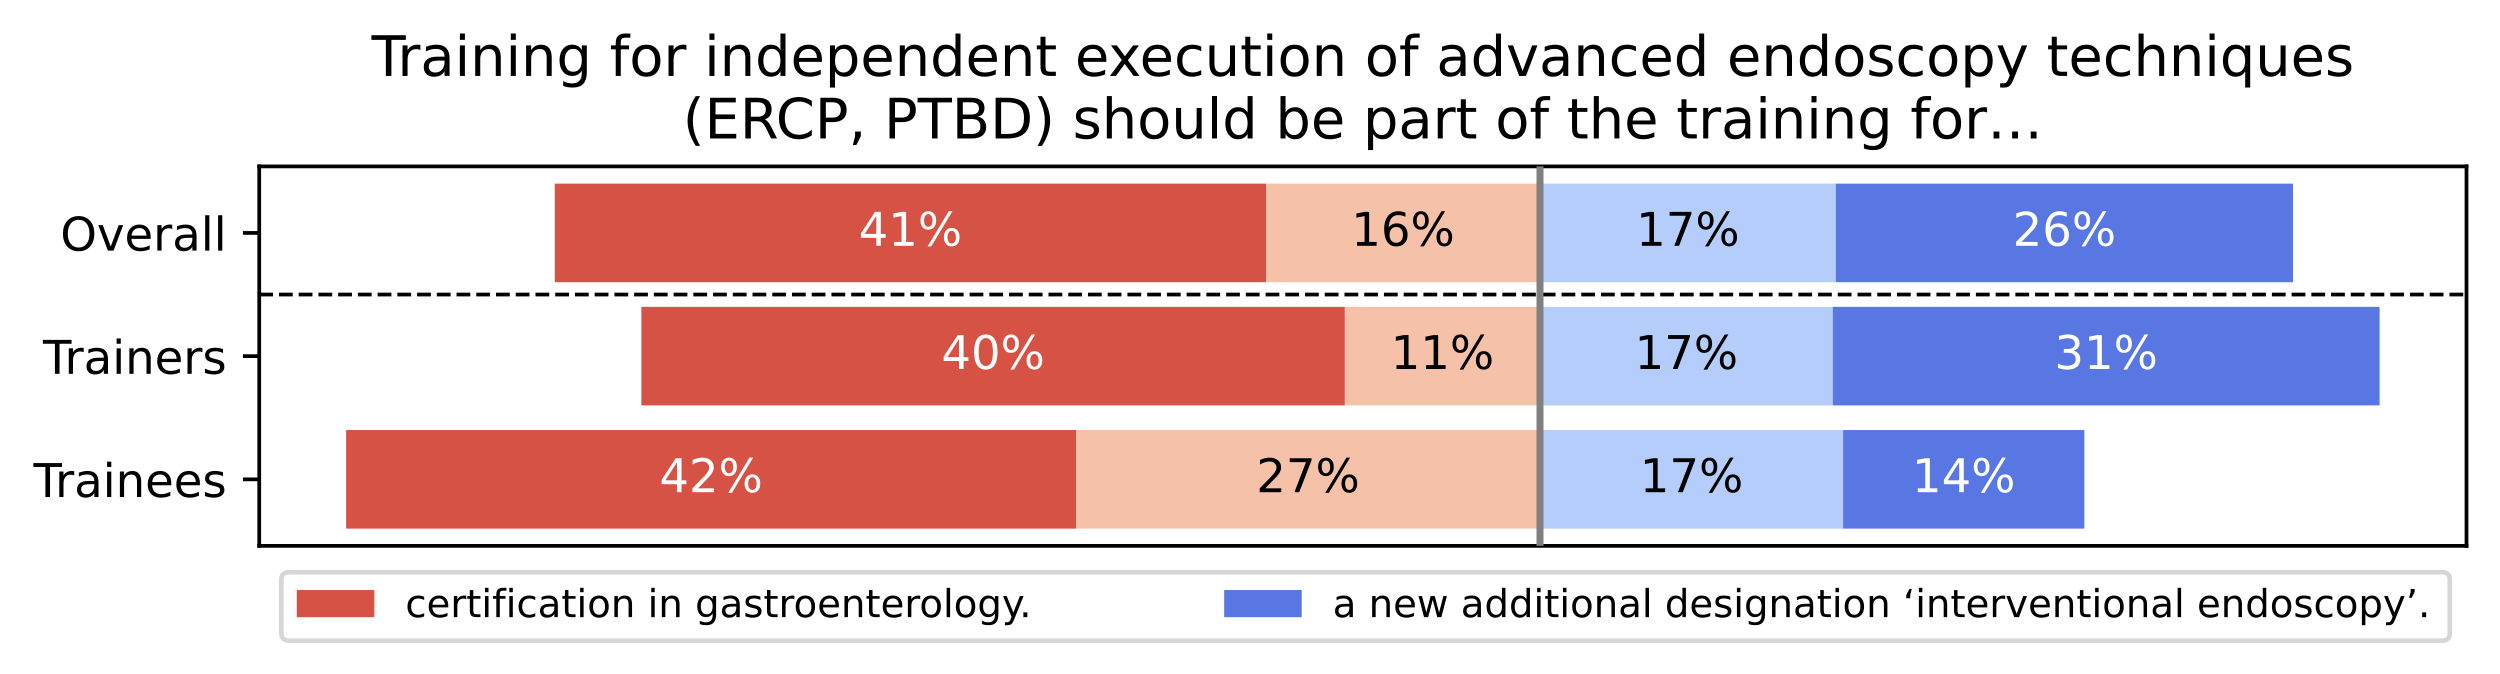 <?xml version="1.0" encoding="utf-8" standalone="no"?>
<!DOCTYPE svg PUBLIC "-//W3C//DTD SVG 1.1//EN"
  "http://www.w3.org/Graphics/SVG/1.1/DTD/svg11.dtd">
<!-- Created with matplotlib (https://matplotlib.org/) -->
<svg height="144.881pt" version="1.1" viewBox="0 0 537.203 144.881" width="537.203pt" xmlns="http://www.w3.org/2000/svg" xmlns:xlink="http://www.w3.org/1999/xlink">
 <defs>
  <style type="text/css">
*{stroke-linecap:butt;stroke-linejoin:round;}
  </style>
 </defs>
 <g id="figure_1">
  <g id="patch_1">
   <path d="M 0 144.881 
L 537.203 144.881 
L 537.203 0 
L 0 0 
z
" style="fill:#ffffff;"/>
  </g>
  <g id="axes_1">
   <g id="patch_2">
    <path d="M 55.703 117.296 
L 530.003 117.296 
L 530.003 35.755 
L 55.703 35.755 
z
" style="fill:#ffffff;"/>
   </g>
   <g id="matplotlib.axis_1">
    <g id="ytick_1">
     <g id="line2d_1">
      <defs>
       <path d="M 0 0 
L -3.5 0 
" id="mf2786459ff" style="stroke:#000000;stroke-width:0.8;"/>
      </defs>
      <g>
       <use style="stroke:#000000;stroke-width:0.8;" x="55.703" xlink:href="#mf2786459ff" y="50.051"/>
      </g>
     </g>
     <g id="text_1">
      <!-- Overall -->
      <defs>
       <path d="M 39.406 66.219 
Q 28.656 66.219 22.328 58.203 
Q 16.016 50.203 16.016 36.375 
Q 16.016 22.609 22.328 14.594 
Q 28.656 6.594 39.406 6.594 
Q 50.141 6.594 56.422 14.594 
Q 62.703 22.609 62.703 36.375 
Q 62.703 50.203 56.422 58.203 
Q 50.141 66.219 39.406 66.219 
z
M 39.406 74.219 
Q 54.734 74.219 63.906 63.938 
Q 73.094 53.656 73.094 36.375 
Q 73.094 19.141 63.906 8.859 
Q 54.734 -1.422 39.406 -1.422 
Q 24.031 -1.422 14.812 8.828 
Q 5.609 19.094 5.609 36.375 
Q 5.609 53.656 14.812 63.938 
Q 24.031 74.219 39.406 74.219 
z
" id="DejaVuSans-79"/>
       <path d="M 2.984 54.688 
L 12.5 54.688 
L 29.594 8.797 
L 46.688 54.688 
L 56.203 54.688 
L 35.688 0 
L 23.484 0 
z
" id="DejaVuSans-118"/>
       <path d="M 56.203 29.594 
L 56.203 25.203 
L 14.891 25.203 
Q 15.484 15.922 20.484 11.062 
Q 25.484 6.203 34.422 6.203 
Q 39.594 6.203 44.453 7.469 
Q 49.312 8.734 54.109 11.281 
L 54.109 2.781 
Q 49.266 0.734 44.188 -0.344 
Q 39.109 -1.422 33.891 -1.422 
Q 20.797 -1.422 13.156 6.188 
Q 5.516 13.812 5.516 26.812 
Q 5.516 40.234 12.766 48.109 
Q 20.016 56 32.328 56 
Q 43.359 56 49.781 48.891 
Q 56.203 41.797 56.203 29.594 
z
M 47.219 32.234 
Q 47.125 39.594 43.094 43.984 
Q 39.062 48.391 32.422 48.391 
Q 24.906 48.391 20.391 44.141 
Q 15.875 39.891 15.188 32.172 
z
" id="DejaVuSans-101"/>
       <path d="M 41.109 46.297 
Q 39.594 47.172 37.812 47.578 
Q 36.031 48 33.891 48 
Q 26.266 48 22.188 43.047 
Q 18.109 38.094 18.109 28.812 
L 18.109 0 
L 9.078 0 
L 9.078 54.688 
L 18.109 54.688 
L 18.109 46.188 
Q 20.953 51.172 25.484 53.578 
Q 30.031 56 36.531 56 
Q 37.453 56 38.578 55.875 
Q 39.703 55.766 41.062 55.516 
z
" id="DejaVuSans-114"/>
       <path d="M 34.281 27.484 
Q 23.391 27.484 19.188 25 
Q 14.984 22.516 14.984 16.5 
Q 14.984 11.719 18.141 8.906 
Q 21.297 6.109 26.703 6.109 
Q 34.188 6.109 38.703 11.406 
Q 43.219 16.703 43.219 25.484 
L 43.219 27.484 
z
M 52.203 31.203 
L 52.203 0 
L 43.219 0 
L 43.219 8.297 
Q 40.141 3.328 35.547 0.953 
Q 30.953 -1.422 24.312 -1.422 
Q 15.922 -1.422 10.953 3.297 
Q 6 8.016 6 15.922 
Q 6 25.141 12.172 29.828 
Q 18.359 34.516 30.609 34.516 
L 43.219 34.516 
L 43.219 35.406 
Q 43.219 41.609 39.141 45 
Q 35.062 48.391 27.688 48.391 
Q 23 48.391 18.547 47.266 
Q 14.109 46.141 10.016 43.891 
L 10.016 52.203 
Q 14.938 54.109 19.578 55.047 
Q 24.219 56 28.609 56 
Q 40.484 56 46.344 49.844 
Q 52.203 43.703 52.203 31.203 
z
" id="DejaVuSans-97"/>
       <path d="M 9.422 75.984 
L 18.406 75.984 
L 18.406 0 
L 9.422 0 
z
" id="DejaVuSans-108"/>
      </defs>
      <g transform="translate(12.964 53.851)scale(0.1 -0.1)">
       <use xlink:href="#DejaVuSans-79"/>
       <use x="78.711" xlink:href="#DejaVuSans-118"/>
       <use x="137.891" xlink:href="#DejaVuSans-101"/>
       <use x="199.414" xlink:href="#DejaVuSans-114"/>
       <use x="240.527" xlink:href="#DejaVuSans-97"/>
       <use x="301.807" xlink:href="#DejaVuSans-108"/>
       <use x="329.59" xlink:href="#DejaVuSans-108"/>
      </g>
     </g>
    </g>
    <g id="ytick_2">
     <g id="line2d_2">
      <g>
       <use style="stroke:#000000;stroke-width:0.8;" x="55.703" xlink:href="#mf2786459ff" y="76.525"/>
      </g>
     </g>
     <g id="text_2">
      <!-- Trainers -->
      <defs>
       <path d="M -0.297 72.906 
L 61.375 72.906 
L 61.375 64.594 
L 35.5 64.594 
L 35.5 0 
L 25.594 0 
L 25.594 64.594 
L -0.297 64.594 
z
" id="DejaVuSans-84"/>
       <path d="M 9.422 54.688 
L 18.406 54.688 
L 18.406 0 
L 9.422 0 
z
M 9.422 75.984 
L 18.406 75.984 
L 18.406 64.594 
L 9.422 64.594 
z
" id="DejaVuSans-105"/>
       <path d="M 54.891 33.016 
L 54.891 0 
L 45.906 0 
L 45.906 32.719 
Q 45.906 40.484 42.875 44.328 
Q 39.844 48.188 33.797 48.188 
Q 26.516 48.188 22.312 43.547 
Q 18.109 38.922 18.109 30.906 
L 18.109 0 
L 9.078 0 
L 9.078 54.688 
L 18.109 54.688 
L 18.109 46.188 
Q 21.344 51.125 25.703 53.562 
Q 30.078 56 35.797 56 
Q 45.219 56 50.047 50.172 
Q 54.891 44.344 54.891 33.016 
z
" id="DejaVuSans-110"/>
       <path d="M 44.281 53.078 
L 44.281 44.578 
Q 40.484 46.531 36.375 47.5 
Q 32.281 48.484 27.875 48.484 
Q 21.188 48.484 17.844 46.438 
Q 14.5 44.391 14.5 40.281 
Q 14.5 37.156 16.891 35.375 
Q 19.281 33.594 26.516 31.984 
L 29.594 31.297 
Q 39.156 29.25 43.188 25.516 
Q 47.219 21.781 47.219 15.094 
Q 47.219 7.469 41.188 3.016 
Q 35.156 -1.422 24.609 -1.422 
Q 20.219 -1.422 15.453 -0.562 
Q 10.688 0.297 5.422 2 
L 5.422 11.281 
Q 10.406 8.688 15.234 7.391 
Q 20.062 6.109 24.812 6.109 
Q 31.156 6.109 34.562 8.281 
Q 37.984 10.453 37.984 14.406 
Q 37.984 18.062 35.516 20.016 
Q 33.062 21.969 24.703 23.781 
L 21.578 24.516 
Q 13.234 26.266 9.516 29.906 
Q 5.812 33.547 5.812 39.891 
Q 5.812 47.609 11.281 51.797 
Q 16.75 56 26.812 56 
Q 31.781 56 36.172 55.266 
Q 40.578 54.547 44.281 53.078 
z
" id="DejaVuSans-115"/>
      </defs>
      <g transform="translate(9.242 80.325)scale(0.1 -0.1)">
       <use xlink:href="#DejaVuSans-84"/>
       <use x="46.334" xlink:href="#DejaVuSans-114"/>
       <use x="87.447" xlink:href="#DejaVuSans-97"/>
       <use x="148.727" xlink:href="#DejaVuSans-105"/>
       <use x="176.51" xlink:href="#DejaVuSans-110"/>
       <use x="239.889" xlink:href="#DejaVuSans-101"/>
       <use x="301.412" xlink:href="#DejaVuSans-114"/>
       <use x="342.525" xlink:href="#DejaVuSans-115"/>
      </g>
     </g>
    </g>
    <g id="ytick_3">
     <g id="line2d_3">
      <g>
       <use style="stroke:#000000;stroke-width:0.8;" x="55.703" xlink:href="#mf2786459ff" y="103"/>
      </g>
     </g>
     <g id="text_3">
      <!-- Trainees -->
      <g transform="translate(7.2 106.799)scale(0.1 -0.1)">
       <use xlink:href="#DejaVuSans-84"/>
       <use x="46.334" xlink:href="#DejaVuSans-114"/>
       <use x="87.447" xlink:href="#DejaVuSans-97"/>
       <use x="148.727" xlink:href="#DejaVuSans-105"/>
       <use x="176.51" xlink:href="#DejaVuSans-110"/>
       <use x="239.889" xlink:href="#DejaVuSans-101"/>
       <use x="301.412" xlink:href="#DejaVuSans-101"/>
       <use x="362.936" xlink:href="#DejaVuSans-115"/>
      </g>
     </g>
    </g>
   </g>
   <g id="patch_3">
    <path clip-path="url(#p68853ef3b2)" d="M 55.703 39.462 
L 119.21 39.462 
L 119.21 60.641 
L 55.703 60.641 
z
" style="fill:#ffffff;"/>
   </g>
   <g id="patch_4">
    <path clip-path="url(#p68853ef3b2)" d="M 55.703 65.936 
L 137.818 65.936 
L 137.818 87.115 
L 55.703 87.115 
z
" style="fill:#ffffff;"/>
   </g>
   <g id="patch_5">
    <path clip-path="url(#p68853ef3b2)" d="M 55.703 92.41 
L 74.379 92.41 
L 74.379 113.589 
L 55.703 113.589 
z
" style="fill:#ffffff;"/>
   </g>
   <g id="line2d_4">
    <path clip-path="url(#p68853ef3b2)" d="M 55.703 63.288 
L 530.003 63.288 
" style="fill:none;stroke:#000000;stroke-dasharray:2.96,1.28;stroke-dashoffset:0;stroke-width:0.8;"/>
   </g>
   <g id="patch_6">
    <path d="M 55.703 117.296 
L 55.703 35.755 
" style="fill:none;stroke:#000000;stroke-linecap:square;stroke-linejoin:miter;stroke-width:0.8;"/>
   </g>
   <g id="patch_7">
    <path d="M 530.003 117.296 
L 530.003 35.755 
" style="fill:none;stroke:#000000;stroke-linecap:square;stroke-linejoin:miter;stroke-width:0.8;"/>
   </g>
   <g id="patch_8">
    <path d="M 55.703 117.296 
L 530.003 117.296 
" style="fill:none;stroke:#000000;stroke-linecap:square;stroke-linejoin:miter;stroke-width:0.8;"/>
   </g>
   <g id="patch_9">
    <path d="M 55.703 35.755 
L 530.003 35.755 
" style="fill:none;stroke:#000000;stroke-linecap:square;stroke-linejoin:miter;stroke-width:0.8;"/>
   </g>
   <g id="patch_10">
    <path clip-path="url(#p68853ef3b2)" d="M 119.21 39.462 
L 272.045 39.462 
L 272.045 60.641 
L 119.21 60.641 
z
" style="fill:#d65244;"/>
   </g>
   <g id="patch_11">
    <path clip-path="url(#p68853ef3b2)" d="M 137.818 65.936 
L 288.987 65.936 
L 288.987 87.115 
L 137.818 87.115 
z
" style="fill:#d65244;"/>
   </g>
   <g id="patch_12">
    <path clip-path="url(#p68853ef3b2)" d="M 74.379 92.41 
L 231.226 92.41 
L 231.226 113.589 
L 74.379 113.589 
z
" style="fill:#d65244;"/>
   </g>
   <g id="patch_13">
    <path clip-path="url(#p68853ef3b2)" d="M 272.045 39.462 
L 330.917 39.462 
L 330.917 60.641 
L 272.045 60.641 
z
" style="fill:#f5c1a9;"/>
   </g>
   <g id="patch_14">
    <path clip-path="url(#p68853ef3b2)" d="M 288.987 65.936 
L 330.917 65.936 
L 330.917 87.115 
L 288.987 87.115 
z
" style="fill:#f5c1a9;"/>
   </g>
   <g id="patch_15">
    <path clip-path="url(#p68853ef3b2)" d="M 231.226 92.41 
L 330.917 92.41 
L 330.917 113.589 
L 231.226 113.589 
z
" style="fill:#f5c1a9;"/>
   </g>
   <g id="patch_16">
    <path clip-path="url(#p68853ef3b2)" d="M 330.917 39.462 
L 394.469 39.462 
L 394.469 60.641 
L 330.917 60.641 
z
" style="fill:#b5cdfa;"/>
   </g>
   <g id="patch_17">
    <path clip-path="url(#p68853ef3b2)" d="M 330.917 65.936 
L 393.813 65.936 
L 393.813 87.115 
L 330.917 87.115 
z
" style="fill:#b5cdfa;"/>
   </g>
   <g id="patch_18">
    <path clip-path="url(#p68853ef3b2)" d="M 330.917 92.41 
L 396.049 92.41 
L 396.049 113.589 
L 330.917 113.589 
z
" style="fill:#b5cdfa;"/>
   </g>
   <g id="patch_19">
    <path clip-path="url(#p68853ef3b2)" d="M 394.469 39.462 
L 492.72 39.462 
L 492.72 60.641 
L 394.469 60.641 
z
" style="fill:#5977e3;"/>
   </g>
   <g id="patch_20">
    <path clip-path="url(#p68853ef3b2)" d="M 393.813 65.936 
L 511.328 65.936 
L 511.328 87.115 
L 393.813 87.115 
z
" style="fill:#5977e3;"/>
   </g>
   <g id="patch_21">
    <path clip-path="url(#p68853ef3b2)" d="M 396.049 92.41 
L 447.888 92.41 
L 447.888 113.589 
L 396.049 113.589 
z
" style="fill:#5977e3;"/>
   </g>
   <g id="text_4">
    <!-- Training for independent execution of advanced endoscopy techniques -->
    <defs>
     <path d="M 45.406 27.984 
Q 45.406 37.75 41.375 43.109 
Q 37.359 48.484 30.078 48.484 
Q 22.859 48.484 18.828 43.109 
Q 14.797 37.75 14.797 27.984 
Q 14.797 18.266 18.828 12.891 
Q 22.859 7.516 30.078 7.516 
Q 37.359 7.516 41.375 12.891 
Q 45.406 18.266 45.406 27.984 
z
M 54.391 6.781 
Q 54.391 -7.172 48.188 -13.984 
Q 42 -20.797 29.203 -20.797 
Q 24.469 -20.797 20.266 -20.094 
Q 16.062 -19.391 12.109 -17.922 
L 12.109 -9.188 
Q 16.062 -11.328 19.922 -12.344 
Q 23.781 -13.375 27.781 -13.375 
Q 36.625 -13.375 41.016 -8.766 
Q 45.406 -4.156 45.406 5.172 
L 45.406 9.625 
Q 42.625 4.781 38.281 2.391 
Q 33.938 0 27.875 0 
Q 17.828 0 11.672 7.656 
Q 5.516 15.328 5.516 27.984 
Q 5.516 40.672 11.672 48.328 
Q 17.828 56 27.875 56 
Q 33.938 56 38.281 53.609 
Q 42.625 51.219 45.406 46.391 
L 45.406 54.688 
L 54.391 54.688 
z
" id="DejaVuSans-103"/>
     <path id="DejaVuSans-32"/>
     <path d="M 37.109 75.984 
L 37.109 68.5 
L 28.516 68.5 
Q 23.688 68.5 21.797 66.547 
Q 19.922 64.594 19.922 59.516 
L 19.922 54.688 
L 34.719 54.688 
L 34.719 47.703 
L 19.922 47.703 
L 19.922 0 
L 10.891 0 
L 10.891 47.703 
L 2.297 47.703 
L 2.297 54.688 
L 10.891 54.688 
L 10.891 58.5 
Q 10.891 67.625 15.141 71.797 
Q 19.391 75.984 28.609 75.984 
z
" id="DejaVuSans-102"/>
     <path d="M 30.609 48.391 
Q 23.391 48.391 19.188 42.75 
Q 14.984 37.109 14.984 27.297 
Q 14.984 17.484 19.156 11.844 
Q 23.344 6.203 30.609 6.203 
Q 37.797 6.203 41.984 11.859 
Q 46.188 17.531 46.188 27.297 
Q 46.188 37.016 41.984 42.703 
Q 37.797 48.391 30.609 48.391 
z
M 30.609 56 
Q 42.328 56 49.016 48.375 
Q 55.719 40.766 55.719 27.297 
Q 55.719 13.875 49.016 6.219 
Q 42.328 -1.422 30.609 -1.422 
Q 18.844 -1.422 12.172 6.219 
Q 5.516 13.875 5.516 27.297 
Q 5.516 40.766 12.172 48.375 
Q 18.844 56 30.609 56 
z
" id="DejaVuSans-111"/>
     <path d="M 45.406 46.391 
L 45.406 75.984 
L 54.391 75.984 
L 54.391 0 
L 45.406 0 
L 45.406 8.203 
Q 42.578 3.328 38.25 0.953 
Q 33.938 -1.422 27.875 -1.422 
Q 17.969 -1.422 11.734 6.484 
Q 5.516 14.406 5.516 27.297 
Q 5.516 40.188 11.734 48.094 
Q 17.969 56 27.875 56 
Q 33.938 56 38.25 53.625 
Q 42.578 51.266 45.406 46.391 
z
M 14.797 27.297 
Q 14.797 17.391 18.875 11.75 
Q 22.953 6.109 30.078 6.109 
Q 37.203 6.109 41.297 11.75 
Q 45.406 17.391 45.406 27.297 
Q 45.406 37.203 41.297 42.844 
Q 37.203 48.484 30.078 48.484 
Q 22.953 48.484 18.875 42.844 
Q 14.797 37.203 14.797 27.297 
z
" id="DejaVuSans-100"/>
     <path d="M 18.109 8.203 
L 18.109 -20.797 
L 9.078 -20.797 
L 9.078 54.688 
L 18.109 54.688 
L 18.109 46.391 
Q 20.953 51.266 25.266 53.625 
Q 29.594 56 35.594 56 
Q 45.562 56 51.781 48.094 
Q 58.016 40.188 58.016 27.297 
Q 58.016 14.406 51.781 6.484 
Q 45.562 -1.422 35.594 -1.422 
Q 29.594 -1.422 25.266 0.953 
Q 20.953 3.328 18.109 8.203 
z
M 48.688 27.297 
Q 48.688 37.203 44.609 42.844 
Q 40.531 48.484 33.406 48.484 
Q 26.266 48.484 22.188 42.844 
Q 18.109 37.203 18.109 27.297 
Q 18.109 17.391 22.188 11.75 
Q 26.266 6.109 33.406 6.109 
Q 40.531 6.109 44.609 11.75 
Q 48.688 17.391 48.688 27.297 
z
" id="DejaVuSans-112"/>
     <path d="M 18.312 70.219 
L 18.312 54.688 
L 36.812 54.688 
L 36.812 47.703 
L 18.312 47.703 
L 18.312 18.016 
Q 18.312 11.328 20.141 9.422 
Q 21.969 7.516 27.594 7.516 
L 36.812 7.516 
L 36.812 0 
L 27.594 0 
Q 17.188 0 13.234 3.875 
Q 9.281 7.766 9.281 18.016 
L 9.281 47.703 
L 2.688 47.703 
L 2.688 54.688 
L 9.281 54.688 
L 9.281 70.219 
z
" id="DejaVuSans-116"/>
     <path d="M 54.891 54.688 
L 35.109 28.078 
L 55.906 0 
L 45.312 0 
L 29.391 21.484 
L 13.484 0 
L 2.875 0 
L 24.125 28.609 
L 4.688 54.688 
L 15.281 54.688 
L 29.781 35.203 
L 44.281 54.688 
z
" id="DejaVuSans-120"/>
     <path d="M 48.781 52.594 
L 48.781 44.188 
Q 44.969 46.297 41.141 47.344 
Q 37.312 48.391 33.406 48.391 
Q 24.656 48.391 19.812 42.844 
Q 14.984 37.312 14.984 27.297 
Q 14.984 17.281 19.812 11.734 
Q 24.656 6.203 33.406 6.203 
Q 37.312 6.203 41.141 7.25 
Q 44.969 8.297 48.781 10.406 
L 48.781 2.094 
Q 45.016 0.344 40.984 -0.531 
Q 36.969 -1.422 32.422 -1.422 
Q 20.062 -1.422 12.781 6.344 
Q 5.516 14.109 5.516 27.297 
Q 5.516 40.672 12.859 48.328 
Q 20.219 56 33.016 56 
Q 37.156 56 41.109 55.141 
Q 45.062 54.297 48.781 52.594 
z
" id="DejaVuSans-99"/>
     <path d="M 8.5 21.578 
L 8.5 54.688 
L 17.484 54.688 
L 17.484 21.922 
Q 17.484 14.156 20.5 10.266 
Q 23.531 6.391 29.594 6.391 
Q 36.859 6.391 41.078 11.031 
Q 45.312 15.672 45.312 23.688 
L 45.312 54.688 
L 54.297 54.688 
L 54.297 0 
L 45.312 0 
L 45.312 8.406 
Q 42.047 3.422 37.719 1 
Q 33.406 -1.422 27.688 -1.422 
Q 18.266 -1.422 13.375 4.438 
Q 8.5 10.297 8.5 21.578 
z
M 31.109 56 
z
" id="DejaVuSans-117"/>
     <path d="M 32.172 -5.078 
Q 28.375 -14.844 24.75 -17.812 
Q 21.141 -20.797 15.094 -20.797 
L 7.906 -20.797 
L 7.906 -13.281 
L 13.188 -13.281 
Q 16.891 -13.281 18.938 -11.516 
Q 21 -9.766 23.484 -3.219 
L 25.094 0.875 
L 2.984 54.688 
L 12.5 54.688 
L 29.594 11.922 
L 46.688 54.688 
L 56.203 54.688 
z
" id="DejaVuSans-121"/>
     <path d="M 54.891 33.016 
L 54.891 0 
L 45.906 0 
L 45.906 32.719 
Q 45.906 40.484 42.875 44.328 
Q 39.844 48.188 33.797 48.188 
Q 26.516 48.188 22.312 43.547 
Q 18.109 38.922 18.109 30.906 
L 18.109 0 
L 9.078 0 
L 9.078 75.984 
L 18.109 75.984 
L 18.109 46.188 
Q 21.344 51.125 25.703 53.562 
Q 30.078 56 35.797 56 
Q 45.219 56 50.047 50.172 
Q 54.891 44.344 54.891 33.016 
z
" id="DejaVuSans-104"/>
     <path d="M 14.797 27.297 
Q 14.797 17.391 18.875 11.75 
Q 22.953 6.109 30.078 6.109 
Q 37.203 6.109 41.297 11.75 
Q 45.406 17.391 45.406 27.297 
Q 45.406 37.203 41.297 42.844 
Q 37.203 48.484 30.078 48.484 
Q 22.953 48.484 18.875 42.844 
Q 14.797 37.203 14.797 27.297 
z
M 45.406 8.203 
Q 42.578 3.328 38.25 0.953 
Q 33.938 -1.422 27.875 -1.422 
Q 17.969 -1.422 11.734 6.484 
Q 5.516 14.406 5.516 27.297 
Q 5.516 40.188 11.734 48.094 
Q 17.969 56 27.875 56 
Q 33.938 56 38.25 53.625 
Q 42.578 51.266 45.406 46.391 
L 45.406 54.688 
L 54.391 54.688 
L 54.391 -20.797 
L 45.406 -20.797 
z
" id="DejaVuSans-113"/>
    </defs>
    <g transform="translate(79.843 16.318)scale(0.12 -0.12)">
     <use xlink:href="#DejaVuSans-84"/>
     <use x="46.334" xlink:href="#DejaVuSans-114"/>
     <use x="87.447" xlink:href="#DejaVuSans-97"/>
     <use x="148.727" xlink:href="#DejaVuSans-105"/>
     <use x="176.51" xlink:href="#DejaVuSans-110"/>
     <use x="239.889" xlink:href="#DejaVuSans-105"/>
     <use x="267.672" xlink:href="#DejaVuSans-110"/>
     <use x="331.051" xlink:href="#DejaVuSans-103"/>
     <use x="394.527" xlink:href="#DejaVuSans-32"/>
     <use x="426.314" xlink:href="#DejaVuSans-102"/>
     <use x="461.52" xlink:href="#DejaVuSans-111"/>
     <use x="522.701" xlink:href="#DejaVuSans-114"/>
     <use x="563.814" xlink:href="#DejaVuSans-32"/>
     <use x="595.602" xlink:href="#DejaVuSans-105"/>
     <use x="623.385" xlink:href="#DejaVuSans-110"/>
     <use x="686.764" xlink:href="#DejaVuSans-100"/>
     <use x="750.24" xlink:href="#DejaVuSans-101"/>
     <use x="811.764" xlink:href="#DejaVuSans-112"/>
     <use x="875.24" xlink:href="#DejaVuSans-101"/>
     <use x="936.764" xlink:href="#DejaVuSans-110"/>
     <use x="1000.143" xlink:href="#DejaVuSans-100"/>
     <use x="1063.619" xlink:href="#DejaVuSans-101"/>
     <use x="1125.143" xlink:href="#DejaVuSans-110"/>
     <use x="1188.521" xlink:href="#DejaVuSans-116"/>
     <use x="1227.73" xlink:href="#DejaVuSans-32"/>
     <use x="1259.518" xlink:href="#DejaVuSans-101"/>
     <use x="1319.291" xlink:href="#DejaVuSans-120"/>
     <use x="1375.346" xlink:href="#DejaVuSans-101"/>
     <use x="1436.869" xlink:href="#DejaVuSans-99"/>
     <use x="1491.85" xlink:href="#DejaVuSans-117"/>
     <use x="1555.229" xlink:href="#DejaVuSans-116"/>
     <use x="1594.438" xlink:href="#DejaVuSans-105"/>
     <use x="1622.221" xlink:href="#DejaVuSans-111"/>
     <use x="1683.402" xlink:href="#DejaVuSans-110"/>
     <use x="1746.781" xlink:href="#DejaVuSans-32"/>
     <use x="1778.568" xlink:href="#DejaVuSans-111"/>
     <use x="1839.75" xlink:href="#DejaVuSans-102"/>
     <use x="1874.955" xlink:href="#DejaVuSans-32"/>
     <use x="1906.742" xlink:href="#DejaVuSans-97"/>
     <use x="1968.021" xlink:href="#DejaVuSans-100"/>
     <use x="2031.498" xlink:href="#DejaVuSans-118"/>
     <use x="2090.678" xlink:href="#DejaVuSans-97"/>
     <use x="2151.957" xlink:href="#DejaVuSans-110"/>
     <use x="2215.336" xlink:href="#DejaVuSans-99"/>
     <use x="2270.316" xlink:href="#DejaVuSans-101"/>
     <use x="2331.84" xlink:href="#DejaVuSans-100"/>
     <use x="2395.316" xlink:href="#DejaVuSans-32"/>
     <use x="2427.104" xlink:href="#DejaVuSans-101"/>
     <use x="2488.627" xlink:href="#DejaVuSans-110"/>
     <use x="2552.006" xlink:href="#DejaVuSans-100"/>
     <use x="2615.482" xlink:href="#DejaVuSans-111"/>
     <use x="2676.664" xlink:href="#DejaVuSans-115"/>
     <use x="2728.764" xlink:href="#DejaVuSans-99"/>
     <use x="2783.744" xlink:href="#DejaVuSans-111"/>
     <use x="2844.926" xlink:href="#DejaVuSans-112"/>
     <use x="2908.402" xlink:href="#DejaVuSans-121"/>
     <use x="2967.582" xlink:href="#DejaVuSans-32"/>
     <use x="2999.369" xlink:href="#DejaVuSans-116"/>
     <use x="3038.578" xlink:href="#DejaVuSans-101"/>
     <use x="3100.102" xlink:href="#DejaVuSans-99"/>
     <use x="3155.082" xlink:href="#DejaVuSans-104"/>
     <use x="3218.461" xlink:href="#DejaVuSans-110"/>
     <use x="3281.84" xlink:href="#DejaVuSans-105"/>
     <use x="3309.623" xlink:href="#DejaVuSans-113"/>
     <use x="3373.1" xlink:href="#DejaVuSans-117"/>
     <use x="3436.479" xlink:href="#DejaVuSans-101"/>
     <use x="3498.002" xlink:href="#DejaVuSans-115"/>
    </g>
    <!-- (ERCP, PTBD) should be part of the training for… -->
    <defs>
     <path d="M 31 75.875 
Q 24.469 64.656 21.281 53.656 
Q 18.109 42.672 18.109 31.391 
Q 18.109 20.125 21.312 9.062 
Q 24.516 -2 31 -13.188 
L 23.188 -13.188 
Q 15.875 -1.703 12.234 9.375 
Q 8.594 20.453 8.594 31.391 
Q 8.594 42.281 12.203 53.312 
Q 15.828 64.359 23.188 75.875 
z
" id="DejaVuSans-40"/>
     <path d="M 9.812 72.906 
L 55.906 72.906 
L 55.906 64.594 
L 19.672 64.594 
L 19.672 43.016 
L 54.391 43.016 
L 54.391 34.719 
L 19.672 34.719 
L 19.672 8.297 
L 56.781 8.297 
L 56.781 0 
L 9.812 0 
z
" id="DejaVuSans-69"/>
     <path d="M 44.391 34.188 
Q 47.562 33.109 50.562 29.594 
Q 53.562 26.078 56.594 19.922 
L 66.609 0 
L 56 0 
L 46.688 18.703 
Q 43.062 26.031 39.672 28.422 
Q 36.281 30.812 30.422 30.812 
L 19.672 30.812 
L 19.672 0 
L 9.812 0 
L 9.812 72.906 
L 32.078 72.906 
Q 44.578 72.906 50.734 67.672 
Q 56.891 62.453 56.891 51.906 
Q 56.891 45.016 53.688 40.469 
Q 50.484 35.938 44.391 34.188 
z
M 19.672 64.797 
L 19.672 38.922 
L 32.078 38.922 
Q 39.203 38.922 42.844 42.219 
Q 46.484 45.516 46.484 51.906 
Q 46.484 58.297 42.844 61.547 
Q 39.203 64.797 32.078 64.797 
z
" id="DejaVuSans-82"/>
     <path d="M 64.406 67.281 
L 64.406 56.891 
Q 59.422 61.531 53.781 63.812 
Q 48.141 66.109 41.797 66.109 
Q 29.297 66.109 22.656 58.469 
Q 16.016 50.828 16.016 36.375 
Q 16.016 21.969 22.656 14.328 
Q 29.297 6.688 41.797 6.688 
Q 48.141 6.688 53.781 8.984 
Q 59.422 11.281 64.406 15.922 
L 64.406 5.609 
Q 59.234 2.094 53.438 0.328 
Q 47.656 -1.422 41.219 -1.422 
Q 24.656 -1.422 15.125 8.703 
Q 5.609 18.844 5.609 36.375 
Q 5.609 53.953 15.125 64.078 
Q 24.656 74.219 41.219 74.219 
Q 47.75 74.219 53.531 72.484 
Q 59.328 70.75 64.406 67.281 
z
" id="DejaVuSans-67"/>
     <path d="M 19.672 64.797 
L 19.672 37.406 
L 32.078 37.406 
Q 38.969 37.406 42.719 40.969 
Q 46.484 44.531 46.484 51.125 
Q 46.484 57.672 42.719 61.234 
Q 38.969 64.797 32.078 64.797 
z
M 9.812 72.906 
L 32.078 72.906 
Q 44.344 72.906 50.609 67.359 
Q 56.891 61.812 56.891 51.125 
Q 56.891 40.328 50.609 34.812 
Q 44.344 29.297 32.078 29.297 
L 19.672 29.297 
L 19.672 0 
L 9.812 0 
z
" id="DejaVuSans-80"/>
     <path d="M 11.719 12.406 
L 22.016 12.406 
L 22.016 4 
L 14.016 -11.625 
L 7.719 -11.625 
L 11.719 4 
z
" id="DejaVuSans-44"/>
     <path d="M 19.672 34.812 
L 19.672 8.109 
L 35.5 8.109 
Q 43.453 8.109 47.281 11.406 
Q 51.125 14.703 51.125 21.484 
Q 51.125 28.328 47.281 31.562 
Q 43.453 34.812 35.5 34.812 
z
M 19.672 64.797 
L 19.672 42.828 
L 34.281 42.828 
Q 41.5 42.828 45.031 45.531 
Q 48.578 48.25 48.578 53.812 
Q 48.578 59.328 45.031 62.062 
Q 41.5 64.797 34.281 64.797 
z
M 9.812 72.906 
L 35.016 72.906 
Q 46.297 72.906 52.391 68.219 
Q 58.5 63.531 58.5 54.891 
Q 58.5 48.188 55.375 44.234 
Q 52.25 40.281 46.188 39.312 
Q 53.469 37.75 57.5 32.781 
Q 61.531 27.828 61.531 20.406 
Q 61.531 10.641 54.891 5.312 
Q 48.25 0 35.984 0 
L 9.812 0 
z
" id="DejaVuSans-66"/>
     <path d="M 19.672 64.797 
L 19.672 8.109 
L 31.594 8.109 
Q 46.688 8.109 53.688 14.938 
Q 60.688 21.781 60.688 36.531 
Q 60.688 51.172 53.688 57.984 
Q 46.688 64.797 31.594 64.797 
z
M 9.812 72.906 
L 30.078 72.906 
Q 51.266 72.906 61.172 64.094 
Q 71.094 55.281 71.094 36.531 
Q 71.094 17.672 61.125 8.828 
Q 51.172 0 30.078 0 
L 9.812 0 
z
" id="DejaVuSans-68"/>
     <path d="M 8.016 75.875 
L 15.828 75.875 
Q 23.141 64.359 26.781 53.312 
Q 30.422 42.281 30.422 31.391 
Q 30.422 20.453 26.781 9.375 
Q 23.141 -1.703 15.828 -13.188 
L 8.016 -13.188 
Q 14.5 -2 17.703 9.062 
Q 20.906 20.125 20.906 31.391 
Q 20.906 42.672 17.703 53.656 
Q 14.5 64.656 8.016 75.875 
z
" id="DejaVuSans-41"/>
     <path d="M 48.688 27.297 
Q 48.688 37.203 44.609 42.844 
Q 40.531 48.484 33.406 48.484 
Q 26.266 48.484 22.188 42.844 
Q 18.109 37.203 18.109 27.297 
Q 18.109 17.391 22.188 11.75 
Q 26.266 6.109 33.406 6.109 
Q 40.531 6.109 44.609 11.75 
Q 48.688 17.391 48.688 27.297 
z
M 18.109 46.391 
Q 20.953 51.266 25.266 53.625 
Q 29.594 56 35.594 56 
Q 45.562 56 51.781 48.094 
Q 58.016 40.188 58.016 27.297 
Q 58.016 14.406 51.781 6.484 
Q 45.562 -1.422 35.594 -1.422 
Q 29.594 -1.422 25.266 0.953 
Q 20.953 3.328 18.109 8.203 
L 18.109 0 
L 9.078 0 
L 9.078 75.984 
L 18.109 75.984 
z
" id="DejaVuSans-98"/>
     <path d="M 44.828 12.406 
L 55.172 12.406 
L 55.172 0 
L 44.828 0 
z
M 78.078 12.406 
L 88.484 12.406 
L 88.484 0 
L 78.078 0 
z
M 11.531 12.406 
L 21.922 12.406 
L 21.922 0 
L 11.531 0 
z
" id="DejaVuSans-8230"/>
    </defs>
    <g transform="translate(146.716 29.756)scale(0.12 -0.12)">
     <use xlink:href="#DejaVuSans-40"/>
     <use x="39.014" xlink:href="#DejaVuSans-69"/>
     <use x="102.197" xlink:href="#DejaVuSans-82"/>
     <use x="166.68" xlink:href="#DejaVuSans-67"/>
     <use x="236.504" xlink:href="#DejaVuSans-80"/>
     <use x="296.807" xlink:href="#DejaVuSans-44"/>
     <use x="328.594" xlink:href="#DejaVuSans-32"/>
     <use x="360.381" xlink:href="#DejaVuSans-80"/>
     <use x="420.684" xlink:href="#DejaVuSans-84"/>
     <use x="481.768" xlink:href="#DejaVuSans-66"/>
     <use x="550.371" xlink:href="#DejaVuSans-68"/>
     <use x="627.373" xlink:href="#DejaVuSans-41"/>
     <use x="666.387" xlink:href="#DejaVuSans-32"/>
     <use x="698.174" xlink:href="#DejaVuSans-115"/>
     <use x="750.273" xlink:href="#DejaVuSans-104"/>
     <use x="813.652" xlink:href="#DejaVuSans-111"/>
     <use x="874.834" xlink:href="#DejaVuSans-117"/>
     <use x="938.213" xlink:href="#DejaVuSans-108"/>
     <use x="965.996" xlink:href="#DejaVuSans-100"/>
     <use x="1029.473" xlink:href="#DejaVuSans-32"/>
     <use x="1061.26" xlink:href="#DejaVuSans-98"/>
     <use x="1124.736" xlink:href="#DejaVuSans-101"/>
     <use x="1186.26" xlink:href="#DejaVuSans-32"/>
     <use x="1218.047" xlink:href="#DejaVuSans-112"/>
     <use x="1281.523" xlink:href="#DejaVuSans-97"/>
     <use x="1342.803" xlink:href="#DejaVuSans-114"/>
     <use x="1383.916" xlink:href="#DejaVuSans-116"/>
     <use x="1423.125" xlink:href="#DejaVuSans-32"/>
     <use x="1454.912" xlink:href="#DejaVuSans-111"/>
     <use x="1516.094" xlink:href="#DejaVuSans-102"/>
     <use x="1551.299" xlink:href="#DejaVuSans-32"/>
     <use x="1583.086" xlink:href="#DejaVuSans-116"/>
     <use x="1622.295" xlink:href="#DejaVuSans-104"/>
     <use x="1685.674" xlink:href="#DejaVuSans-101"/>
     <use x="1747.197" xlink:href="#DejaVuSans-32"/>
     <use x="1778.984" xlink:href="#DejaVuSans-116"/>
     <use x="1818.193" xlink:href="#DejaVuSans-114"/>
     <use x="1859.307" xlink:href="#DejaVuSans-97"/>
     <use x="1920.586" xlink:href="#DejaVuSans-105"/>
     <use x="1948.369" xlink:href="#DejaVuSans-110"/>
     <use x="2011.748" xlink:href="#DejaVuSans-105"/>
     <use x="2039.531" xlink:href="#DejaVuSans-110"/>
     <use x="2102.91" xlink:href="#DejaVuSans-103"/>
     <use x="2166.387" xlink:href="#DejaVuSans-32"/>
     <use x="2198.174" xlink:href="#DejaVuSans-102"/>
     <use x="2233.379" xlink:href="#DejaVuSans-111"/>
     <use x="2294.561" xlink:href="#DejaVuSans-114"/>
     <use x="2335.674" xlink:href="#DejaVuSans-8230"/>
    </g>
   </g>
   <g id="legend_1">
    <g id="patch_22">
     <path d="M 62.112 137.68 
L 524.75 137.68 
Q 526.416 137.68 526.416 136.014 
L 526.416 124.621 
Q 526.416 122.955 524.75 122.955 
L 62.112 122.955 
Q 60.446 122.955 60.446 124.621 
L 60.446 136.014 
Q 60.446 137.68 62.112 137.68 
z
" style="fill:#ffffff;opacity:0.8;stroke:#cccccc;stroke-linejoin:miter;"/>
    </g>
    <g id="patch_23">
     <path d="M 63.778 132.616 
L 80.438 132.616 
L 80.438 126.785 
L 63.778 126.785 
z
" style="fill:#d65244;"/>
    </g>
    <g id="text_5">
     <!-- certification in gastroenterology. -->
     <defs>
      <path d="M 10.688 12.406 
L 21 12.406 
L 21 0 
L 10.688 0 
z
" id="DejaVuSans-46"/>
     </defs>
     <g transform="translate(87.102 132.616)scale(0.083 -0.083)">
      <use xlink:href="#DejaVuSans-99"/>
      <use x="54.98" xlink:href="#DejaVuSans-101"/>
      <use x="116.504" xlink:href="#DejaVuSans-114"/>
      <use x="157.617" xlink:href="#DejaVuSans-116"/>
      <use x="196.826" xlink:href="#DejaVuSans-105"/>
      <use x="224.609" xlink:href="#DejaVuSans-102"/>
      <use x="259.814" xlink:href="#DejaVuSans-105"/>
      <use x="287.598" xlink:href="#DejaVuSans-99"/>
      <use x="342.578" xlink:href="#DejaVuSans-97"/>
      <use x="403.857" xlink:href="#DejaVuSans-116"/>
      <use x="443.066" xlink:href="#DejaVuSans-105"/>
      <use x="470.85" xlink:href="#DejaVuSans-111"/>
      <use x="532.031" xlink:href="#DejaVuSans-110"/>
      <use x="595.41" xlink:href="#DejaVuSans-32"/>
      <use x="627.197" xlink:href="#DejaVuSans-105"/>
      <use x="654.98" xlink:href="#DejaVuSans-110"/>
      <use x="718.359" xlink:href="#DejaVuSans-32"/>
      <use x="750.146" xlink:href="#DejaVuSans-103"/>
      <use x="813.623" xlink:href="#DejaVuSans-97"/>
      <use x="874.902" xlink:href="#DejaVuSans-115"/>
      <use x="927.002" xlink:href="#DejaVuSans-116"/>
      <use x="966.211" xlink:href="#DejaVuSans-114"/>
      <use x="1005.074" xlink:href="#DejaVuSans-111"/>
      <use x="1066.256" xlink:href="#DejaVuSans-101"/>
      <use x="1127.779" xlink:href="#DejaVuSans-110"/>
      <use x="1191.158" xlink:href="#DejaVuSans-116"/>
      <use x="1230.367" xlink:href="#DejaVuSans-101"/>
      <use x="1291.891" xlink:href="#DejaVuSans-114"/>
      <use x="1330.754" xlink:href="#DejaVuSans-111"/>
      <use x="1391.936" xlink:href="#DejaVuSans-108"/>
      <use x="1419.719" xlink:href="#DejaVuSans-111"/>
      <use x="1480.9" xlink:href="#DejaVuSans-103"/>
      <use x="1544.377" xlink:href="#DejaVuSans-121"/>
      <use x="1589.307" xlink:href="#DejaVuSans-46"/>
     </g>
    </g>
    <g id="patch_24">
     <path d="M 263.05 132.616 
L 279.71 132.616 
L 279.71 126.785 
L 263.05 126.785 
z
" style="fill:#5977e3;"/>
    </g>
    <g id="text_6">
     <!-- a new additional designation ‘interventional endoscopy’. -->
     <defs>
      <path d="M 4.203 54.688 
L 13.188 54.688 
L 24.422 12.016 
L 35.594 54.688 
L 46.188 54.688 
L 57.422 12.016 
L 68.609 54.688 
L 77.594 54.688 
L 63.281 0 
L 52.688 0 
L 40.922 44.828 
L 29.109 0 
L 18.5 0 
z
" id="DejaVuSans-119"/>
      <path d="M 18.797 48.875 
L 8.5 48.875 
L 8.5 57.328 
L 16.5 72.906 
L 22.797 72.906 
L 18.797 57.328 
z
" id="DejaVuSans-8216"/>
      <path d="M 12.703 72.906 
L 23 72.906 
L 23 65.484 
L 14.984 49.906 
L 8.688 49.906 
L 12.703 65.484 
z
" id="DejaVuSans-8217"/>
     </defs>
     <g transform="translate(286.374 132.616)scale(0.083 -0.083)">
      <use xlink:href="#DejaVuSans-97"/>
      <use x="61.279" xlink:href="#DejaVuSans-32"/>
      <use x="93.066" xlink:href="#DejaVuSans-110"/>
      <use x="156.445" xlink:href="#DejaVuSans-101"/>
      <use x="217.969" xlink:href="#DejaVuSans-119"/>
      <use x="299.756" xlink:href="#DejaVuSans-32"/>
      <use x="331.543" xlink:href="#DejaVuSans-97"/>
      <use x="392.822" xlink:href="#DejaVuSans-100"/>
      <use x="456.299" xlink:href="#DejaVuSans-100"/>
      <use x="519.775" xlink:href="#DejaVuSans-105"/>
      <use x="547.559" xlink:href="#DejaVuSans-116"/>
      <use x="586.768" xlink:href="#DejaVuSans-105"/>
      <use x="614.551" xlink:href="#DejaVuSans-111"/>
      <use x="675.732" xlink:href="#DejaVuSans-110"/>
      <use x="739.111" xlink:href="#DejaVuSans-97"/>
      <use x="800.391" xlink:href="#DejaVuSans-108"/>
      <use x="828.174" xlink:href="#DejaVuSans-32"/>
      <use x="859.961" xlink:href="#DejaVuSans-100"/>
      <use x="923.438" xlink:href="#DejaVuSans-101"/>
      <use x="984.961" xlink:href="#DejaVuSans-115"/>
      <use x="1037.061" xlink:href="#DejaVuSans-105"/>
      <use x="1064.844" xlink:href="#DejaVuSans-103"/>
      <use x="1128.32" xlink:href="#DejaVuSans-110"/>
      <use x="1191.699" xlink:href="#DejaVuSans-97"/>
      <use x="1252.979" xlink:href="#DejaVuSans-116"/>
      <use x="1292.188" xlink:href="#DejaVuSans-105"/>
      <use x="1319.971" xlink:href="#DejaVuSans-111"/>
      <use x="1381.152" xlink:href="#DejaVuSans-110"/>
      <use x="1444.531" xlink:href="#DejaVuSans-32"/>
      <use x="1476.318" xlink:href="#DejaVuSans-8216"/>
      <use x="1508.105" xlink:href="#DejaVuSans-105"/>
      <use x="1535.889" xlink:href="#DejaVuSans-110"/>
      <use x="1599.268" xlink:href="#DejaVuSans-116"/>
      <use x="1638.477" xlink:href="#DejaVuSans-101"/>
      <use x="1700" xlink:href="#DejaVuSans-114"/>
      <use x="1741.113" xlink:href="#DejaVuSans-118"/>
      <use x="1800.293" xlink:href="#DejaVuSans-101"/>
      <use x="1861.816" xlink:href="#DejaVuSans-110"/>
      <use x="1925.195" xlink:href="#DejaVuSans-116"/>
      <use x="1964.404" xlink:href="#DejaVuSans-105"/>
      <use x="1992.188" xlink:href="#DejaVuSans-111"/>
      <use x="2053.369" xlink:href="#DejaVuSans-110"/>
      <use x="2116.748" xlink:href="#DejaVuSans-97"/>
      <use x="2178.027" xlink:href="#DejaVuSans-108"/>
      <use x="2205.811" xlink:href="#DejaVuSans-32"/>
      <use x="2237.598" xlink:href="#DejaVuSans-101"/>
      <use x="2299.121" xlink:href="#DejaVuSans-110"/>
      <use x="2362.5" xlink:href="#DejaVuSans-100"/>
      <use x="2425.977" xlink:href="#DejaVuSans-111"/>
      <use x="2487.158" xlink:href="#DejaVuSans-115"/>
      <use x="2539.258" xlink:href="#DejaVuSans-99"/>
      <use x="2594.238" xlink:href="#DejaVuSans-111"/>
      <use x="2655.42" xlink:href="#DejaVuSans-112"/>
      <use x="2718.896" xlink:href="#DejaVuSans-121"/>
      <use x="2778.076" xlink:href="#DejaVuSans-8217"/>
      <use x="2809.863" xlink:href="#DejaVuSans-46"/>
     </g>
    </g>
   </g>
   <g id="line2d_5">
    <path clip-path="url(#p68853ef3b2)" d="M 330.917 117.296 
L 330.917 35.755 
" style="fill:none;stroke:#808080;stroke-linecap:square;stroke-width:1.5;"/>
   </g>
   <g id="text_7">
    <!-- 41% -->
    <defs>
     <path d="M 37.797 64.312 
L 12.891 25.391 
L 37.797 25.391 
z
M 35.203 72.906 
L 47.609 72.906 
L 47.609 25.391 
L 58.016 25.391 
L 58.016 17.188 
L 47.609 17.188 
L 47.609 0 
L 37.797 0 
L 37.797 17.188 
L 4.891 17.188 
L 4.891 26.703 
z
" id="DejaVuSans-52"/>
     <path d="M 12.406 8.297 
L 28.516 8.297 
L 28.516 63.922 
L 10.984 60.406 
L 10.984 69.391 
L 28.422 72.906 
L 38.281 72.906 
L 38.281 8.297 
L 54.391 8.297 
L 54.391 0 
L 12.406 0 
z
" id="DejaVuSans-49"/>
     <path d="M 72.703 32.078 
Q 68.453 32.078 66.031 28.469 
Q 63.625 24.859 63.625 18.406 
Q 63.625 12.062 66.031 8.422 
Q 68.453 4.781 72.703 4.781 
Q 76.859 4.781 79.266 8.422 
Q 81.688 12.062 81.688 18.406 
Q 81.688 24.812 79.266 28.438 
Q 76.859 32.078 72.703 32.078 
z
M 72.703 38.281 
Q 80.422 38.281 84.953 32.906 
Q 89.5 27.547 89.5 18.406 
Q 89.5 9.281 84.938 3.922 
Q 80.375 -1.422 72.703 -1.422 
Q 64.891 -1.422 60.344 3.922 
Q 55.812 9.281 55.812 18.406 
Q 55.812 27.594 60.375 32.938 
Q 64.938 38.281 72.703 38.281 
z
M 22.312 68.016 
Q 18.109 68.016 15.688 64.375 
Q 13.281 60.75 13.281 54.391 
Q 13.281 47.953 15.672 44.328 
Q 18.062 40.719 22.312 40.719 
Q 26.562 40.719 28.969 44.328 
Q 31.391 47.953 31.391 54.391 
Q 31.391 60.688 28.953 64.344 
Q 26.516 68.016 22.312 68.016 
z
M 66.406 74.219 
L 74.219 74.219 
L 28.609 -1.422 
L 20.797 -1.422 
z
M 22.312 74.219 
Q 30.031 74.219 34.609 68.875 
Q 39.203 63.531 39.203 54.391 
Q 39.203 45.172 34.641 39.844 
Q 30.078 34.516 22.312 34.516 
Q 14.547 34.516 10.031 39.859 
Q 5.516 45.219 5.516 54.391 
Q 5.516 63.484 10.047 68.844 
Q 14.594 74.219 22.312 74.219 
z
" id="DejaVuSans-37"/>
    </defs>
    <g style="fill:#ffffff;" transform="translate(184.514 52.811)scale(0.1 -0.1)">
     <use xlink:href="#DejaVuSans-52"/>
     <use x="63.623" xlink:href="#DejaVuSans-49"/>
     <use x="127.246" xlink:href="#DejaVuSans-37"/>
    </g>
   </g>
   <g id="text_8">
    <!-- 16% -->
    <defs>
     <path d="M 33.016 40.375 
Q 26.375 40.375 22.484 35.828 
Q 18.609 31.297 18.609 23.391 
Q 18.609 15.531 22.484 10.953 
Q 26.375 6.391 33.016 6.391 
Q 39.656 6.391 43.531 10.953 
Q 47.406 15.531 47.406 23.391 
Q 47.406 31.297 43.531 35.828 
Q 39.656 40.375 33.016 40.375 
z
M 52.594 71.297 
L 52.594 62.312 
Q 48.875 64.062 45.094 64.984 
Q 41.312 65.922 37.594 65.922 
Q 27.828 65.922 22.672 59.328 
Q 17.531 52.734 16.797 39.406 
Q 19.672 43.656 24.016 45.922 
Q 28.375 48.188 33.594 48.188 
Q 44.578 48.188 50.953 41.516 
Q 57.328 34.859 57.328 23.391 
Q 57.328 12.156 50.688 5.359 
Q 44.047 -1.422 33.016 -1.422 
Q 20.359 -1.422 13.672 8.266 
Q 6.984 17.969 6.984 36.375 
Q 6.984 53.656 15.188 63.938 
Q 23.391 74.219 37.203 74.219 
Q 40.922 74.219 44.703 73.484 
Q 48.484 72.75 52.594 71.297 
z
" id="DejaVuSans-54"/>
    </defs>
    <g transform="translate(290.368 52.811)scale(0.1 -0.1)">
     <use xlink:href="#DejaVuSans-49"/>
     <use x="63.623" xlink:href="#DejaVuSans-54"/>
     <use x="127.246" xlink:href="#DejaVuSans-37"/>
    </g>
   </g>
   <g id="text_9">
    <!-- 17% -->
    <defs>
     <path d="M 8.203 72.906 
L 55.078 72.906 
L 55.078 68.703 
L 28.609 0 
L 18.312 0 
L 43.219 64.594 
L 8.203 64.594 
z
" id="DejaVuSans-55"/>
    </defs>
    <g transform="translate(351.58 52.811)scale(0.1 -0.1)">
     <use xlink:href="#DejaVuSans-49"/>
     <use x="63.623" xlink:href="#DejaVuSans-55"/>
     <use x="127.246" xlink:href="#DejaVuSans-37"/>
    </g>
   </g>
   <g id="text_10">
    <!-- 26% -->
    <defs>
     <path d="M 19.188 8.297 
L 53.609 8.297 
L 53.609 0 
L 7.328 0 
L 7.328 8.297 
Q 12.938 14.109 22.625 23.891 
Q 32.328 33.688 34.812 36.531 
Q 39.547 41.844 41.422 45.531 
Q 43.312 49.219 43.312 52.781 
Q 43.312 58.594 39.234 62.25 
Q 35.156 65.922 28.609 65.922 
Q 23.969 65.922 18.812 64.312 
Q 13.672 62.703 7.812 59.422 
L 7.812 69.391 
Q 13.766 71.781 18.938 73 
Q 24.125 74.219 28.422 74.219 
Q 39.75 74.219 46.484 68.547 
Q 53.219 62.891 53.219 53.422 
Q 53.219 48.922 51.531 44.891 
Q 49.859 40.875 45.406 35.406 
Q 44.188 33.984 37.641 27.219 
Q 31.109 20.453 19.188 8.297 
z
" id="DejaVuSans-50"/>
    </defs>
    <g style="fill:#ffffff;" transform="translate(432.481 52.811)scale(0.1 -0.1)">
     <use xlink:href="#DejaVuSans-50"/>
     <use x="63.623" xlink:href="#DejaVuSans-54"/>
     <use x="127.246" xlink:href="#DejaVuSans-37"/>
    </g>
   </g>
   <g id="text_11">
    <!-- 40% -->
    <defs>
     <path d="M 31.781 66.406 
Q 24.172 66.406 20.328 58.906 
Q 16.5 51.422 16.5 36.375 
Q 16.5 21.391 20.328 13.891 
Q 24.172 6.391 31.781 6.391 
Q 39.453 6.391 43.281 13.891 
Q 47.125 21.391 47.125 36.375 
Q 47.125 51.422 43.281 58.906 
Q 39.453 66.406 31.781 66.406 
z
M 31.781 74.219 
Q 44.047 74.219 50.516 64.516 
Q 56.984 54.828 56.984 36.375 
Q 56.984 17.969 50.516 8.266 
Q 44.047 -1.422 31.781 -1.422 
Q 19.531 -1.422 13.062 8.266 
Q 6.594 17.969 6.594 36.375 
Q 6.594 54.828 13.062 64.516 
Q 19.531 74.219 31.781 74.219 
z
" id="DejaVuSans-48"/>
    </defs>
    <g style="fill:#ffffff;" transform="translate(202.289 79.285)scale(0.1 -0.1)">
     <use xlink:href="#DejaVuSans-52"/>
     <use x="63.623" xlink:href="#DejaVuSans-48"/>
     <use x="127.246" xlink:href="#DejaVuSans-37"/>
    </g>
   </g>
   <g id="text_12">
    <!-- 11% -->
    <g transform="translate(298.839 79.285)scale(0.1 -0.1)">
     <use xlink:href="#DejaVuSans-49"/>
     <use x="63.623" xlink:href="#DejaVuSans-49"/>
     <use x="127.246" xlink:href="#DejaVuSans-37"/>
    </g>
   </g>
   <g id="text_13">
    <!-- 17% -->
    <g transform="translate(351.252 79.285)scale(0.1 -0.1)">
     <use xlink:href="#DejaVuSans-49"/>
     <use x="63.623" xlink:href="#DejaVuSans-55"/>
     <use x="127.246" xlink:href="#DejaVuSans-37"/>
    </g>
   </g>
   <g id="text_14">
    <!-- 31% -->
    <defs>
     <path d="M 40.578 39.312 
Q 47.656 37.797 51.625 33 
Q 55.609 28.219 55.609 21.188 
Q 55.609 10.406 48.188 4.484 
Q 40.766 -1.422 27.094 -1.422 
Q 22.516 -1.422 17.656 -0.516 
Q 12.797 0.391 7.625 2.203 
L 7.625 11.719 
Q 11.719 9.328 16.594 8.109 
Q 21.484 6.891 26.812 6.891 
Q 36.078 6.891 40.938 10.547 
Q 45.797 14.203 45.797 21.188 
Q 45.797 27.641 41.281 31.266 
Q 36.766 34.906 28.719 34.906 
L 20.219 34.906 
L 20.219 43.016 
L 29.109 43.016 
Q 36.375 43.016 40.234 45.922 
Q 44.094 48.828 44.094 54.297 
Q 44.094 59.906 40.109 62.906 
Q 36.141 65.922 28.719 65.922 
Q 24.656 65.922 20.016 65.031 
Q 15.375 64.156 9.812 62.312 
L 9.812 71.094 
Q 15.438 72.656 20.344 73.438 
Q 25.25 74.219 29.594 74.219 
Q 40.828 74.219 47.359 69.109 
Q 53.906 64.016 53.906 55.328 
Q 53.906 49.266 50.438 45.094 
Q 46.969 40.922 40.578 39.312 
z
" id="DejaVuSans-51"/>
    </defs>
    <g style="fill:#ffffff;" transform="translate(441.457 79.285)scale(0.1 -0.1)">
     <use xlink:href="#DejaVuSans-51"/>
     <use x="63.623" xlink:href="#DejaVuSans-49"/>
     <use x="127.246" xlink:href="#DejaVuSans-37"/>
    </g>
   </g>
   <g id="text_15">
    <!-- 42% -->
    <g style="fill:#ffffff;" transform="translate(141.689 105.759)scale(0.1 -0.1)">
     <use xlink:href="#DejaVuSans-52"/>
     <use x="63.623" xlink:href="#DejaVuSans-50"/>
     <use x="127.246" xlink:href="#DejaVuSans-37"/>
    </g>
   </g>
   <g id="text_16">
    <!-- 27% -->
    <g transform="translate(269.959 105.759)scale(0.1 -0.1)">
     <use xlink:href="#DejaVuSans-50"/>
     <use x="63.623" xlink:href="#DejaVuSans-55"/>
     <use x="127.246" xlink:href="#DejaVuSans-37"/>
    </g>
   </g>
   <g id="text_17">
    <!-- 17% -->
    <g transform="translate(352.37 105.759)scale(0.1 -0.1)">
     <use xlink:href="#DejaVuSans-49"/>
     <use x="63.623" xlink:href="#DejaVuSans-55"/>
     <use x="127.246" xlink:href="#DejaVuSans-37"/>
    </g>
   </g>
   <g id="text_18">
    <!-- 14% -->
    <g style="fill:#ffffff;" transform="translate(410.855 105.759)scale(0.1 -0.1)">
     <use xlink:href="#DejaVuSans-49"/>
     <use x="63.623" xlink:href="#DejaVuSans-52"/>
     <use x="127.246" xlink:href="#DejaVuSans-37"/>
    </g>
   </g>
  </g>
 </g>
 <defs>
  <clipPath id="p68853ef3b2">
   <rect height="81.54" width="474.3" x="55.703" y="35.755"/>
  </clipPath>
 </defs>
</svg>
